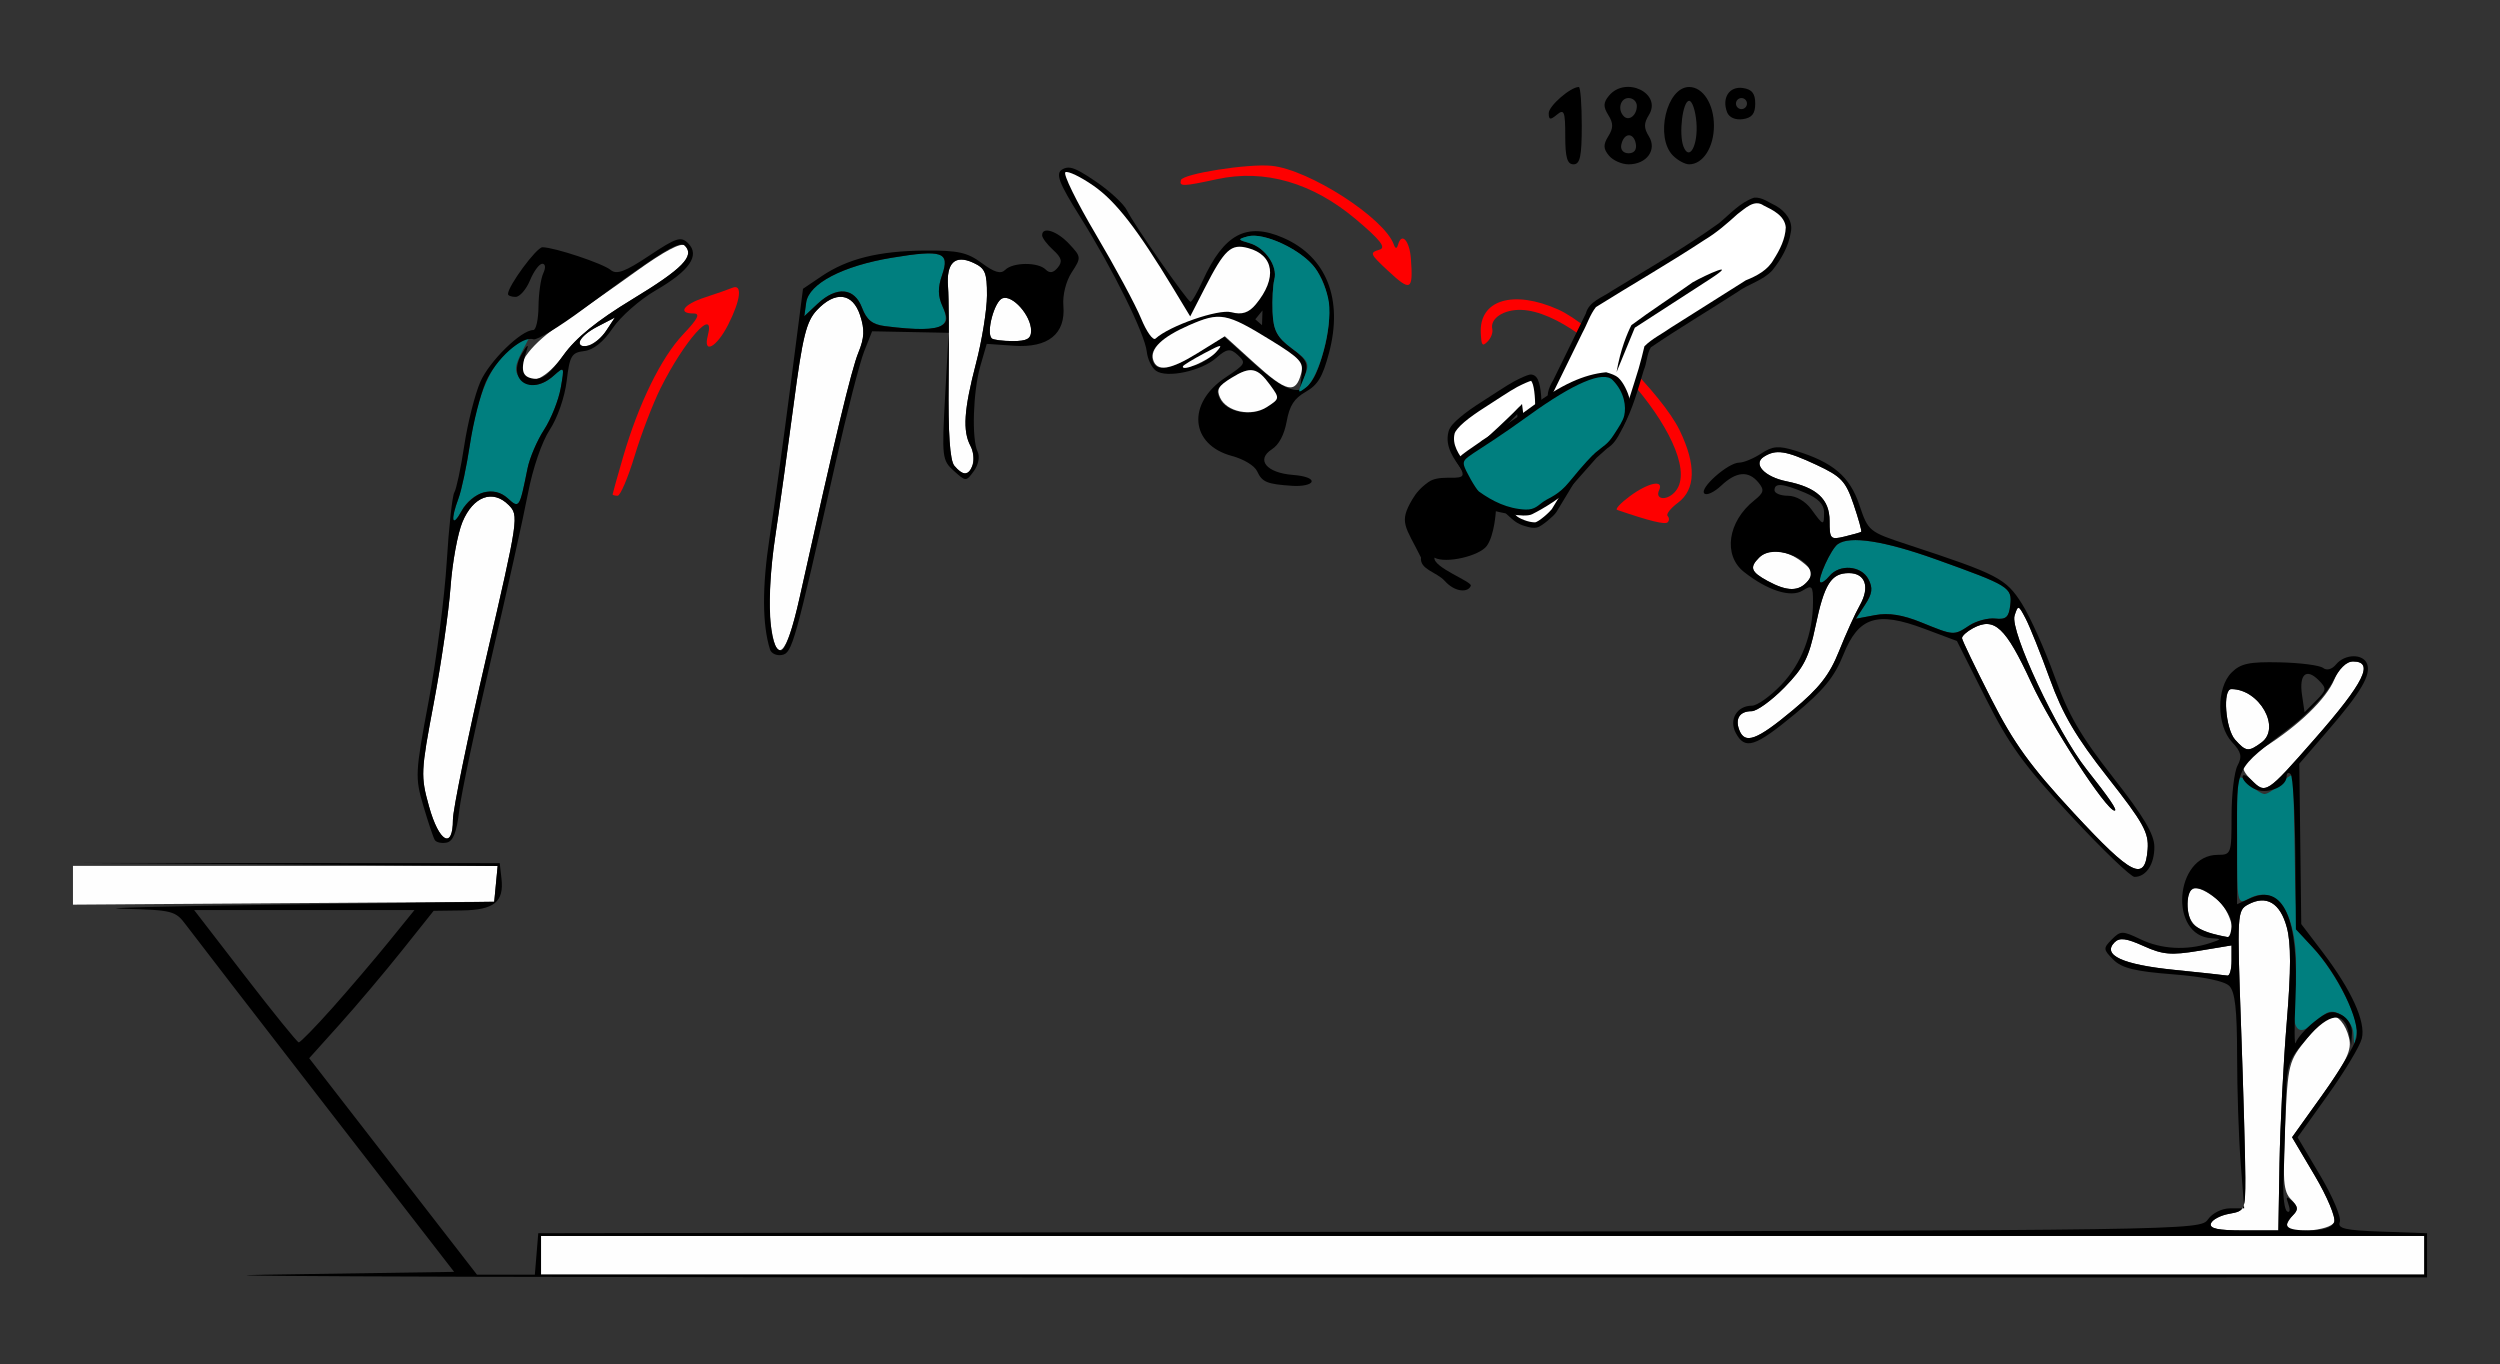 <?xml version="1.0" encoding="UTF-8" standalone="no"?>
<!-- Created with Inkscape (http://www.inkscape.org/) -->

<svg
   xmlns:dc="http://purl.org/dc/elements/1.1/"
   xmlns:cc="http://creativecommons.org/ns#"
   xmlns:rdf="http://www.w3.org/1999/02/22-rdf-syntax-ns#"
   xmlns:svg="http://www.w3.org/2000/svg"
   xmlns="http://www.w3.org/2000/svg"
   xmlns:sodipodi="http://sodipodi.sourceforge.net/DTD/sodipodi-0.dtd"
   xmlns:inkscape="http://www.inkscape.org/namespaces/inkscape"
   id="svg3336"
   version="1.1"
   inkscape:version="0.91 r13725"
   width="424.299"
   height="231.562"
   viewBox="0 0 424.299 231.562"
   sodipodi:docname="bb910403.svg">
  <rect x="0" y="0" width="424.299" height="231.562" fill="#333333" stroke="none"/>
  <defs
     id="defs3340" />
  <sodipodi:namedview
     pagecolor="#ffffff"
     bordercolor="#666666"
     borderopacity="1"
     objecttolerance="10"
     gridtolerance="10"
     guidetolerance="10"
     inkscape:pageopacity="0"
     inkscape:pageshadow="2"
     inkscape:window-width="1590"
     inkscape:window-height="973"
     id="namedview3338"
     showgrid="false"
     inkscape:zoom="0.97868924"
     inkscape:cx="-2.5189877"
     inkscape:cy="175.13319"
     inkscape:window-x="9"
     inkscape:window-y="5"
     inkscape:window-maximized="0"
     inkscape:current-layer="svg3336" />
  <g
     id="g4155"
     transform="translate(2.103,1.64)">
    <path
       sodipodi:nodetypes="ccccccccccsssssssccccssssscsscssssssscscsssscscccccccccsscssssssssssssssssssssssssssssssssssssssssssssscsssccssssscsssscscssssssssssssscsssssss"
       style="fill:#fefefe"
       d="m 89.72,211.406 0,-3.281 159.813,0 159.813,0 0,3.281 0,3.281 -159.813,0 -159.813,0 z m 283.41,-5.391 c 0.214,-0.645 1.616,-1.389 3.115,-1.654 2.655,-0.47 2.727,-0.63 2.727,-6.094 0,-3.086 -0.322,-14.558 -0.716,-25.492 -0.701,-19.463 -0.675,-19.903 1.204,-20.911 3.094,-1.661 5.439,-0.269 6.556,3.89 0.726,2.706 0.722,7.241 -0.015,16.115 -0.564,6.792 -1.115,17.517 -1.224,23.832 l -0.197,11.483 -5.919,0.002 c -4.32,9.4e-4 -5.814,-0.315 -5.53,-1.17 z m 12.851,0.422 c 0,-0.412 0.508,-1.259 1.128,-1.882 0.881,-0.884 0.797,-1.464 -0.385,-2.649 -1.284,-1.288 -1.436,-3.166 -1.005,-12.415 0.499,-10.696 0.568,-10.971 3.718,-14.882 1.766,-2.191 3.497,-3.978 3.848,-3.97 1.445,0.033 2.722,1.537 3.293,3.879 0.495,2.03 -0.338,3.807 -4.533,9.672 l -5.139,7.186 3.845,6.493 c 2.121,3.581 3.603,7.126 3.305,7.906 -0.568,1.485 -8.076,2.101 -8.076,0.663 z m -19.159,-43.485 c -8.719,-0.889 -12.193,-2.503 -10.038,-4.665 0.84,-0.842 1.995,-0.695 4.925,0.631 3.248,1.469 4.668,1.592 9.377,0.811 l 5.549,-0.921 0,2.627 c 0,1.445 -0.315,2.57 -0.701,2.501 -0.386,-0.07 -4.486,-0.512 -9.112,-0.983 z m 6.542,-6.131 c -3.01,-0.742 -4.206,-2.182 -4.206,-5.061 0,-3.234 1.572,-3.471 5.014,-0.755 2.227,1.758 3.582,6.668 1.762,6.386 -0.386,-0.06 -1.542,-0.316 -2.57,-0.57 z m -363.084,-8.217 0,-3.292 36.041,0 36.041,0 -0.293,3.047 -0.293,3.047 -35.748,0.246 -35.748,0.246 z M 349.886,136.379 c -7.428,-8.016 -10.181,-11.825 -14.091,-19.499 -2.672,-5.245 -4.88,-9.838 -4.907,-10.206 -0.026,-0.369 0.809,-1.13 1.857,-1.693 3.65,-1.959 5.529,-0.207 9.893,9.225 3.402,7.353 12.759,21.732 14.142,21.732 0.553,0 -0.842,-2.054 -4.775,-7.031 -4.964,-6.282 -13.014,-23.479 -12.199,-26.057 0.59,-1.864 0.668,-1.843 1.89,0.497 0.701,1.342 2.549,5.955 4.106,10.25 2.184,6.024 4.432,9.846 9.834,16.716 6.042,7.684 6.969,9.355 6.758,12.18 -0.422,5.637 -2.61,4.568 -12.508,-6.113 z M 70.712,135.234 c -1.437,-5.174 -1.405,-5.88 0.808,-17.578 1.268,-6.703 2.548,-15.562 2.845,-19.688 0.297,-4.125 1.207,-9.091 2.024,-11.036 1.823,-4.343 5.143,-5.564 7.821,-2.878 1.771,1.777 1.719,2.131 -3.823,26.05 -3.091,13.337 -5.619,25.66 -5.619,27.384 0,5.136 -2.367,3.819 -4.055,-2.255 z M 379.973,130.714 c -2.164,-2.17 -1.854,-2.947 2.201,-5.515 5.889,-3.729 10.53,-8.218 11.902,-11.513 0.833,-2 1.919,-3.062 3.132,-3.062 3.711,0 1.984,3.518 -6.444,13.125 -8.25,9.404 -8.317,9.447 -10.791,6.964 z m -2.726,-6.804 c -1.642,-1.82 -2.16,-8.598 -0.656,-8.598 4.781,0 8.498,6.592 5.116,9.072 -2.202,1.615 -2.615,1.571 -4.46,-0.474 z m -84.16,-1.651 c -0.744,-1.944 0.079,-3.197 2.1,-3.197 0.891,0 3.393,-1.813 5.562,-4.029 3.301,-3.374 4.157,-5.06 5.264,-10.365 1.502,-7.201 2.66,-9.043 5.684,-9.043 2.801,0 3.604,2.382 1.845,5.475 -0.78,1.371 -2.358,4.852 -3.508,7.734 -1.632,4.092 -3.361,6.301 -7.89,10.078 -6.081,5.072 -8.109,5.821 -9.056,3.347 z M 128.64,103.828 c -0.343,-2.849 6.5e-4,-8.87 0.816,-14.297 0.774,-5.156 2.203,-15.421 3.174,-22.81 1.475,-11.223 2.116,-13.809 3.89,-15.703 3.12,-3.331 6.09,-2.987 7.353,0.852 0.797,2.421 0.732,3.839 -0.29,6.328 -1.184,2.886 -3.982,14.55 -9.935,41.411 -2.318,10.459 -4.078,11.942 -5.008,4.219 z M 297.897,96.964 C 295.055,95.417 294.783,94.671 296.449,93 c 1.623,-1.628 4.611,-1.347 7.244,0.682 1.955,1.507 2.109,1.985 1.054,3.26 -1.522,1.84 -3.495,1.846 -6.849,0.021 z m 10.514,-10.206 c 0,-3.666 -2.187,-5.681 -7.271,-6.701 -3.77,-0.756 -5.812,-2.953 -3.884,-4.177 2.063,-1.31 3.739,-1.052 8.93,1.373 4.223,1.973 4.963,2.76 6.306,6.712 0.836,2.463 1.417,4.557 1.29,4.655 -0.127,0.098 -1.387,0.456 -2.801,0.796 -2.431,0.585 -2.57,0.441 -2.57,-2.659 z M 159.867,77.409 c -0.755,-0.912 -1.064,-5.483 -0.966,-14.297 0.079,-7.126 0.033,-14.338 -0.102,-16.027 -0.329,-4.113 1.159,-5.559 4.26,-4.142 2.05,0.937 2.36,1.671 2.346,5.553 -0.009,2.46 -0.843,7.637 -1.853,11.504 -2.063,7.894 -2.303,11.498 -0.938,14.056 0.951,1.782 0.382,4.694 -0.917,4.694 -0.396,0 -1.219,-0.603 -1.829,-1.341 z M 86.492,61.945 c -1.086,-1.762 1.687,-5.323 6.824,-8.767 2.905,-1.948 8.57,-5.906 12.588,-8.796 4.695,-3.377 7.629,-4.932 8.208,-4.35 1.763,1.769 -0.337,3.922 -8.89,9.113 -6.004,3.644 -9.588,6.549 -11.674,9.463 -2.839,3.966 -5.805,5.369 -7.057,3.338 z m 9.77,-5.602 c 0,-0.54 1.351,-1.683 3.002,-2.539 l 3.002,-1.557 -1.478,2.236 c -1.542,2.334 -4.525,3.56 -4.525,1.86 z m 69.943,-0.556 c -0.967,-0.97 0.449,-6.273 1.815,-6.799 1.705,-0.656 4.878,2.915 4.878,5.491 0,1.382 -0.684,1.771 -3.115,1.771 -1.713,0 -3.323,-0.209 -3.577,-0.463 z"
       id="path3356"
       inkscape:connector-curvature="0" />
    <path
       sodipodi:nodetypes="ssssssssscssscssscsssssssssssssscssssssssscsscsssscc"
       style="fill:#007f7f"
       d="m 397.324,173.705 c -0.07,-1.142 -1.008,-2.549 -2.085,-3.127 -1.614,-0.866 -2.34,-0.691 -4.136,1.003 -3.411,3.214 -4.45,1.654 -3.725,-5.591 1.119,-11.18 -2.418,-18.016 -7.82,-15.116 -1.976,1.061 -1.987,1 -1.987,-10.216 0,-11.283 0,-11.283 1.869,-9.408 1.028,1.031 2.29,1.875 2.804,1.875 0.514,0 1.776,-0.844 2.804,-1.875 1.028,-1.031 1.925,-1.559 1.993,-1.172 0.068,0.387 0.208,6.398 0.311,13.359 0.187,12.592 0.202,12.671 2.92,15.559 3.902,4.144 8.061,12.199 7.583,14.686 l -0.404,2.099 z m -73.358,-69.717 c -3.152,-1.283 -5.539,-1.659 -7.813,-1.232 l -3.273,0.616 1.571,-2.404 c 1.23,-1.884 1.347,-2.824 0.537,-4.342 -1.22,-2.286 -4.89,-2.569 -6.594,-0.509 -0.65,0.786 -1.348,1.262 -1.551,1.059 -0.524,-0.526 1.811,-5.633 2.953,-6.458 2.049,-1.48 7.891,-0.575 16.716,2.589 12.426,4.456 12.912,4.756 12.565,7.772 -0.234,2.036 -0.718,2.468 -2.535,2.266 -1.235,-0.137 -3.218,0.391 -4.406,1.172 -2.647,1.74 -2.583,1.744 -8.168,-0.529 z M 74.804,86.545 c -0.021,-0.611 0.384,-2.222 0.899,-3.581 0.515,-1.359 1.395,-5.499 1.955,-9.202 1.319,-8.716 3.615,-13.88 7.361,-16.555 l 3.012,-2.151 -1.551,3.008 c -1.212,2.35 -1.308,3.301 -0.443,4.347 1.487,1.797 3.612,1.687 5.844,-0.302 1.806,-1.609 1.828,-1.569 1.179,2.109 -0.364,2.062 -1.632,5.243 -2.818,7.067 -1.186,1.824 -2.451,4.778 -2.811,6.562 -1.374,6.811 -1.405,6.858 -3.366,5.078 -2.358,-2.141 -6.061,-1.118 -7.836,2.164 -0.763,1.411 -1.405,2.066 -1.425,1.455 z M 148.085,53.711 c -2.136,-0.273 -3.11,-1.057 -3.891,-3.131 -1.285,-3.416 -4.314,-3.68 -7.541,-0.658 l -2.252,2.109 0.323,-2.33 c 0.444,-3.207 6.204,-6.217 14.537,-7.598 8.577,-1.421 9.887,-0.972 8.532,2.927 -0.751,2.16 -0.729,3.563 0.082,5.348 1.704,3.751 -0.539,4.514 -9.79,3.332 z"
       id="path3352"
       inkscape:connector-curvature="0" />
    <path
       sodipodi:nodetypes="ssssssssssss"
       style="fill:#fe0000"
       d="m 101.869,82.263 c 0,-0.131 0.798,-2.978 1.773,-6.328 2.648,-9.098 6.479,-16.914 10.222,-20.856 2.493,-2.626 2.935,-3.516 1.746,-3.516 -2.792,0 -1.711,-1.539 1.913,-2.725 1.928,-0.631 4.03,-1.365 4.673,-1.633 1.74,-0.724 1.42,2.063 -0.72,6.27 -1.964,3.862 -4.301,5.107 -3.449,1.838 1.33,-5.101 -3.956,0.786 -8.019,8.93 -1.293,2.591 -3.273,7.759 -4.401,11.484 -1.128,3.725 -2.43,6.773 -2.894,6.773 -0.464,0 -0.844,-0.107 -0.844,-0.237 z"
       id="path3350"
       inkscape:connector-curvature="0" />
    <path
       sodipodi:nodetypes="ccsssscccccccsscsscccccccssscscsssscssssssscsssscccssscssscccsccccccccccccscssssccccccscssscscssssssssscsscscscsssscssssccsscccscsscsssscsssscssssssscsssscsssssscscsssssssssssscssssssssssscssssssssssssssssssssscscscsscccsssssscsssssscsssssssssssssssssssssssssscsssssssssssssssssssssssssssscssscsscsssssscssssscssssscccsssccsssssssssssssssssssssscsssscsssccsssssssssssssssscsssssssssssssssssssssssss"
       style="fill:#000000"
       d="M 42.391,214.707 74.968,214.219 53.138,186.027 C 41.132,170.521 30.473,156.705 29.451,155.324 c -1.763,-2.384 -2.308,-2.522 -10.748,-2.729 -4.89,-0.12 7.301,-0.436 27.091,-0.703 l 35.981,-0.485 0.292,-3.036 0.292,-3.036 -35.806,-0.262 -35.806,-0.262 35.981,0.017 35.981,0.017 0.301,2.635 c 0.451,3.949 -1.263,5.325 -6.724,5.398 l -4.792,0.064 -5.368,6.733 c -2.952,3.703 -7.705,9.331 -10.561,12.507 l -5.192,5.775 14.236,18.366 14.236,18.366 4.913,0 4.913,0 0.29,-3.516 0.29,-3.516 141.036,-0.237 c 139.764,-0.235 141.047,-0.254 142.343,-2.109 0.735,-1.052 2.368,-1.872 3.729,-1.872 l 2.422,0 -0.6,-7.734 c -0.33,-4.254 -0.603,-12.45 -0.606,-18.214 -0.004,-7.789 -0.346,-10.821 -1.33,-11.809 -0.823,-0.825 -4.451,-1.57 -9.577,-1.965 -6.397,-0.493 -8.666,-1.052 -10.094,-2.484 -1.733,-1.739 -1.748,-1.942 -0.255,-3.44 1.493,-1.497 1.786,-1.497 4.909,-0.004 3.492,1.67 7.756,1.908 11.669,0.651 2.06,-0.662 2.105,-0.762 0.379,-0.844 -7.335,-0.35 -6.337,-14.156 1.023,-14.156 2.272,0 2.336,-0.183 2.336,-6.624 0,-3.643 0.457,-7.48 1.015,-8.526 0.818,-1.534 0.637,-2.305 -0.935,-3.983 -2.627,-2.805 -2.67,-9.206 -0.08,-11.804 1.535,-1.54 2.998,-1.85 8.178,-1.736 3.47,0.077 6.778,0.504 7.353,0.949 0.634,0.492 1.505,0.253 2.217,-0.608 1.481,-1.79 4.58,-1.84 5.251,-0.085 0.711,1.859 -1.009,4.79 -6.645,11.323 l -4.853,5.625 0.165,13.61 0.165,13.61 3.556,4.671 c 4.991,6.557 7.429,11.912 6.718,14.755 -0.323,1.29 -2.907,5.59 -5.742,9.554 l -5.155,7.208 3.845,6.493 c 2.115,3.571 3.608,7.112 3.319,7.868 -0.431,1.128 0.855,1.425 7.14,1.647 l 7.667,0.272 0,3.75 0,3.75 -200,0.019 c -110,0.011 -185.34,-0.2 -167.422,-0.469 z m 366.955,-3.301 0,-3.281 -159.813,0 -159.813,0 0,3.281 0,3.281 159.813,0 159.813,0 z m -24.569,-15.705 c 0.109,-6.315 0.659,-17.04 1.224,-23.832 0.737,-8.874 0.742,-13.409 0.015,-16.115 -1.116,-4.159 -3.462,-5.551 -6.556,-3.89 -1.879,1.009 -1.904,1.448 -1.204,20.911 0.394,10.935 0.716,22.406 0.716,25.492 0,5.464 -0.071,5.624 -2.727,6.094 -1.5,0.265 -2.902,1.01 -3.115,1.654 -0.284,0.855 1.21,1.171 5.53,1.17 l 5.919,-0.002 0.197,-11.483 z m 9.28,10.073 c 0.298,-0.779 -1.184,-4.325 -3.305,-7.906 l -3.845,-6.493 5.155,-7.208 c 2.835,-3.964 5.426,-8.292 5.758,-9.618 0.718,-2.87 -3.134,-10.858 -7.457,-15.464 l -2.808,-2.993 -0.101,-12.828 c -0.056,-7.055 -0.41,-13.137 -0.787,-13.516 -0.377,-0.378 -0.686,-0.211 -0.686,0.373 0,1.879 -3.531,3.179 -5.607,2.064 -1.028,-0.552 -1.869,-1.441 -1.869,-1.975 0,-0.534 0.661,-0.309 1.469,0.502 2.475,2.482 2.541,2.439 10.791,-6.964 8.379,-9.551 10.152,-13.125 6.509,-13.125 -1.139,0 -2.416,1.272 -3.505,3.491 -0.942,1.92 -4.026,5.275 -6.853,7.456 -10.059,7.758 -9.346,6.309 -9.346,18.999 l 0,11.263 2.218,-1.014 c 5.65,-2.582 8.306,3.331 7.694,17.13 -0.214,4.822 -0.187,8.135 0.059,7.361 0.246,-0.773 1.666,-2.377 3.154,-3.564 2.191,-1.747 3.067,-1.964 4.603,-1.139 1.115,0.598 1.845,1.875 1.77,3.095 l -0.127,2.076 -0.395,-2.03 c -0.747,-3.845 -3.303,-3.559 -7.059,0.788 -3.408,3.946 -3.507,4.268 -3.68,12.023 -0.098,4.383 -0.264,9.976 -0.369,12.429 -0.105,2.453 0.179,4.69 0.632,4.971 0.453,0.281 0.556,-0.25 0.229,-1.179 -0.486,-1.381 -0.364,-1.475 0.665,-0.517 0.979,0.911 1.01,1.422 0.138,2.297 -1.935,1.941 -1.246,2.625 2.646,2.625 2.495,0 3.95,-0.477 4.308,-1.413 z M 54.283,169.453 c 2.87,-3.222 7.185,-8.285 9.59,-11.249 l 4.372,-5.391 -18.7,0 -18.7,0 8.643,11.21 c 4.753,6.166 8.853,11.228 9.11,11.249 0.257,0.021 2.815,-2.597 5.685,-5.82 z m 322.352,-8.017 0,-2.627 -5.549,0.921 c -4.709,0.781 -6.129,0.658 -9.377,-0.811 -2.93,-1.325 -4.085,-1.473 -4.925,-0.631 -2.155,2.162 1.319,3.776 10.038,4.665 4.626,0.471 8.727,0.914 9.112,0.983 0.386,0.07 0.701,-1.056 0.701,-2.501 z m 0,-6.211 c 0,-2.343 -3.843,-6.162 -6.201,-6.162 -1.626,0 -1.711,5.041 -0.108,6.347 1.014,0.826 3.249,1.616 5.607,1.982 0.386,0.06 0.701,-0.915 0.701,-2.167 z m 5.072,-30.84 c 3.382,-2.481 -0.335,-9.072 -5.116,-9.072 -1.503,0 -0.986,6.778 0.656,8.598 1.845,2.045 2.258,2.089 4.46,0.474 z m 9.708,-10.586 c -2.098,-2.104 -3.336,-1.009 -2.822,2.499 l 0.431,2.943 1.954,-1.96 c 1.802,-1.808 1.836,-2.078 0.438,-3.481 z m -42.042,23.014 c -8.017,-8.616 -10.475,-12.009 -14.5,-20.019 l -4.846,-9.645 -5.53,-2.074 c -8.064,-3.025 -11.171,-2.026 -13.754,4.421 -1.507,3.761 -3.365,6.036 -8.19,10.028 -6.8,5.626 -8.492,6.17 -10.061,3.229 -1.206,-2.26 0.206,-4.628 2.76,-4.628 0.861,0 3.085,-1.582 4.942,-3.516 3.458,-3.599 5.399,-8.65 5.408,-14.07 0.005,-2.759 -0.166,-2.948 -1.757,-1.951 -2.003,1.255 -5.951,0.002 -9.959,-3.161 -3.584,-2.828 -2.766,-8.547 1.737,-12.136 1.652,-1.317 1.76,-1.779 0.711,-3.047 -1.696,-2.05 -3.756,-1.873 -6.318,0.54 -1.188,1.119 -2.476,1.716 -2.864,1.326 -0.879,-0.884 4.043,-5.236 5.922,-5.236 0.76,0 2.438,-0.694 3.729,-1.542 1.949,-1.281 2.932,-1.363 5.808,-0.483 6.385,1.952 9.229,4.366 10.86,9.216 1.505,4.476 1.6,4.553 8.277,6.75 15.266,5.023 16.585,5.707 19.311,10.02 1.418,2.243 3.909,7.788 5.537,12.323 2.344,6.532 4.411,10.098 9.942,17.152 5.19,6.619 6.986,9.64 6.997,11.766 0.015,2.967 -1.397,5.109 -3.369,5.109 -0.628,0 -5.485,-4.668 -10.794,-10.374 z m 13.022,5.679 c 0.211,-2.824 -0.716,-4.495 -6.758,-12.18 -5.402,-6.87 -7.65,-10.692 -9.834,-16.716 -1.557,-4.295 -3.405,-8.908 -4.106,-10.25 -1.222,-2.34 -1.3,-2.36 -1.89,-0.497 -0.816,2.578 7.235,19.775 12.199,26.057 3.933,4.977 5.327,7.031 4.775,7.031 -1.383,0 -10.74,-14.378 -14.142,-21.732 -4.364,-9.432 -6.243,-11.184 -9.893,-9.225 -1.047,0.562 -1.883,1.324 -1.857,1.693 0.026,0.369 2.234,4.961 4.907,10.206 3.909,7.673 6.662,11.483 14.091,19.499 9.898,10.681 12.086,11.751 12.508,6.113 z m -60.251,-23.58 c 4.529,-3.777 6.258,-5.986 7.89,-10.078 1.149,-2.882 2.728,-6.363 3.508,-7.734 1.759,-3.093 0.956,-5.475 -1.845,-5.475 -3.024,0 -4.182,1.843 -5.684,9.043 -1.106,5.305 -1.963,6.991 -5.264,10.365 -2.168,2.216 -4.671,4.029 -5.562,4.029 -2.021,0 -2.844,1.252 -2.1,3.197 0.947,2.475 2.975,1.725 9.056,-3.347 z M 332.134,104.517 c 1.189,-0.781 3.172,-1.309 4.406,-1.172 1.817,0.201 2.3,-0.231 2.535,-2.266 0.347,-3.016 -0.138,-3.316 -12.565,-7.772 -8.825,-3.164 -14.667,-4.069 -16.716,-2.589 -1.142,0.825 -3.477,5.931 -2.953,6.458 0.203,0.204 0.901,-0.273 1.551,-1.059 1.705,-2.06 5.375,-1.777 6.594,0.509 0.81,1.518 0.694,2.459 -0.537,4.342 l -1.571,2.404 3.273,-0.616 c 2.273,-0.428 4.66,-0.052 7.813,1.232 5.585,2.273 5.521,2.269 8.168,0.529 z M 304.746,96.943 C 307.194,93.984 299.237,90.203 296.449,93 c -1.666,1.671 -1.393,2.417 1.449,3.964 3.353,1.825 5.327,1.819 6.849,-0.021 z m 9.036,-8.322 c 0.127,-0.098 -0.453,-2.193 -1.29,-4.655 -1.342,-3.952 -2.082,-4.74 -6.306,-6.712 -5.191,-2.425 -6.867,-2.682 -8.93,-1.373 -1.928,1.224 0.114,3.42 3.884,4.177 5.084,1.02 7.271,3.035 7.271,6.701 0,3.1 0.139,3.244 2.57,2.659 1.414,-0.34 2.674,-0.699 2.801,-0.796 z m -6.306,-3.356 c 0,-1.308 -1.036,-2.357 -3.241,-3.281 -3.811,-1.597 -5.17,-1.708 -5.17,-0.421 0,0.516 1.032,0.938 2.293,0.938 1.361,0 2.975,0.94 3.972,2.314 2.055,2.833 2.146,2.852 2.146,0.45 z M 71.681,140.911 c -0.251,-0.415 -1.124,-3.022 -1.94,-5.793 -1.421,-4.823 -1.382,-5.581 0.915,-17.812 1.32,-7.026 2.695,-17.628 3.057,-23.559 0.362,-5.931 0.944,-11.248 1.293,-11.815 0.349,-0.567 1.108,-4.152 1.685,-7.966 0.578,-3.814 1.803,-8.668 2.722,-10.786 1.525,-3.512 6.93,-8.805 8.992,-8.805 0.466,0 0.864,-1.793 0.885,-3.984 0.021,-2.191 0.382,-4.723 0.801,-5.625 C 90.543,43.796 90.477,43.125 89.933,43.125 c -0.507,0 -1.444,1.266 -2.083,2.812 -0.639,1.547 -1.741,2.812 -2.45,2.812 -0.709,0 -1.288,-0.219 -1.288,-0.487 0,-1.364 4.854,-7.949 5.853,-7.94 2.04,0.018 10.255,2.756 11.581,3.86 0.998,0.831 2.443,0.294 6.525,-2.425 4.621,-3.078 5.406,-3.328 6.621,-2.109 2.048,2.055 0.251,4.662 -5.516,8.002 -2.677,1.55 -5.959,4.436 -7.293,6.413 -1.578,2.338 -3.267,3.693 -4.834,3.878 -2.147,0.254 -2.469,0.803 -2.973,5.07 -0.32,2.708 -1.566,6.303 -2.872,8.283 -1.341,2.032 -2.896,6.585 -3.713,10.868 -0.773,4.054 -3.575,16.652 -6.225,27.995 -2.65,11.344 -5.092,22.94 -5.425,25.77 -0.44,3.729 -1.032,5.227 -2.155,5.443 -0.852,0.164 -1.754,-0.042 -2.004,-0.457 z m 3.086,-3.422 c 0,-1.724 2.529,-14.047 5.619,-27.384 5.543,-23.919 5.595,-24.273 3.823,-26.05 -2.678,-2.686 -5.998,-1.465 -7.821,2.878 -0.816,1.945 -1.727,6.911 -2.024,11.036 -0.297,4.125 -1.577,12.984 -2.845,19.688 -2.212,11.698 -2.245,12.404 -0.808,17.578 1.687,6.075 4.055,7.392 4.055,2.255 z m 5.201,-55.558 c 1.564,-0.394 2.935,-0.061 4.097,0.994 1.961,1.78 1.992,1.733 3.366,-5.078 0.36,-1.785 1.625,-4.738 2.811,-6.562 1.186,-1.824 2.454,-5.005 2.818,-7.067 0.649,-3.678 0.627,-3.718 -1.179,-2.109 -3.967,3.535 -8.017,0.787 -5.435,-3.687 0.838,-1.452 1.24,-1.797 0.893,-0.766 -1.171,3.483 -0.902,4.685 1.117,4.974 1.476,0.211 2.813,-0.839 5.055,-3.97 2.128,-2.973 5.663,-5.844 11.712,-9.516 8.524,-5.173 10.653,-7.345 8.911,-9.092 -0.933,-0.936 -4.379,1.216 -17.299,10.8 -4.054,3.007 -7.839,5.301 -8.411,5.098 -1.898,-0.676 -6.392,3.353 -8.081,7.245 -0.916,2.11 -2.124,6.866 -2.684,10.568 -0.56,3.702 -1.44,7.843 -1.955,9.202 -1.398,3.69 -1.059,5.058 0.527,2.126 0.763,-1.411 2.446,-2.833 3.739,-3.158 z m 20.819,-27.449 1.478,-2.236 -3.002,1.557 c -3.137,1.627 -4.108,3.741 -1.478,3.218 0.838,-0.167 2.189,-1.309 3.002,-2.539 z m 27.793,54.102 c -1.322,-4.244 -1.349,-10.615 -0.079,-18.922 0.799,-5.229 2.404,-16.883 3.567,-25.899 l 2.114,-16.392 3.144,-2.125 c 4.41,-2.981 9.711,-4.299 17.538,-4.36 5.63,-0.044 7.214,0.304 9.671,2.127 2.141,1.588 3.218,1.899 3.968,1.146 1.304,-1.308 5.581,-1.343 6.864,-0.056 0.676,0.678 1.304,0.578 2.053,-0.326 0.841,-1.016 0.667,-1.677 -0.787,-2.998 -1.026,-0.932 -1.866,-2.05 -1.866,-2.486 0,-1.555 2.513,-0.754 4.59,1.463 2.065,2.205 2.074,2.312 0.432,4.826 -0.975,1.492 -1.569,3.863 -1.416,5.648 0.412,4.792 -2.57,7.211 -8.391,6.809 l -4.616,-0.319 -1.083,3.75 c -1.242,4.299 -1.499,12.443 -0.46,14.558 0.405,0.825 0.136,2.213 -0.634,3.269 -1.328,1.821 -1.354,1.821 -3.41,-0.027 -1.984,-1.784 -2.047,-2.316 -1.477,-12.644 l 0.595,-10.781 -6.492,-0.129 -6.492,-0.129 -1.352,3.41 c -0.744,1.875 -2.923,10.371 -4.842,18.879 -6.968,30.881 -7.369,32.316 -9.114,32.644 -0.901,0.169 -1.812,-0.251 -2.025,-0.934 z m 5.068,-8.976 c 5.953,-26.861 8.751,-38.525 9.935,-41.411 1.021,-2.49 1.086,-3.907 0.29,-6.328 -1.263,-3.839 -4.233,-4.183 -7.353,-0.852 -1.774,1.895 -2.415,4.48 -3.89,15.703 -0.971,7.389 -2.4,17.654 -3.174,22.81 -1.52,10.122 -1.06,19.219 0.972,19.219 0.75,0 1.949,-3.403 3.221,-9.141 z m 29.333,-22.334 c 0.31,-0.811 0.145,-2.26 -0.367,-3.22 C 161.248,71.498 161.489,67.894 163.551,60 c 1.01,-3.867 1.844,-9.044 1.853,-11.504 0.014,-3.882 -0.296,-4.616 -2.346,-5.553 -3.101,-1.417 -4.589,0.029 -4.26,4.142 0.135,1.689 0.181,8.902 0.102,16.027 -0.097,8.813 0.212,13.385 0.966,14.297 1.439,1.739 2.413,1.697 3.114,-0.133 z M 172.897,54.479 c 0,-2.576 -3.173,-6.147 -4.878,-5.491 -1.366,0.526 -2.782,5.829 -1.815,6.799 0.254,0.255 1.864,0.463 3.577,0.463 2.431,0 3.115,-0.389 3.115,-1.771 z m -15.139,-0.906 c 0.96,-0.611 0.985,-1.283 0.117,-3.194 -0.811,-1.786 -0.832,-3.188 -0.082,-5.348 1.355,-3.898 0.045,-4.348 -8.532,-2.927 -8.333,1.38 -14.093,4.391 -14.537,7.598 l -0.323,2.33 2.252,-2.109 c 3.227,-3.022 6.256,-2.758 7.541,0.658 0.78,2.074 1.755,2.858 3.891,3.131 5.334,0.681 8.455,0.637 9.673,-0.138 z M 263.551,21.448 c 0,-4.162 -0.187,-4.647 -1.402,-3.635 -1.141,0.95 -1.402,0.904 -1.402,-0.246 0,-1.228 3.696,-4.441 5.107,-4.441 0.275,0 0.5,2.953 0.5,6.562 0,5.208 -0.289,6.562 -1.402,6.562 -1.064,0 -1.402,-1.159 -1.402,-4.802 z m 7.414,3.32 c -0.966,-1.167 -0.988,-1.865 -0.107,-3.281 0.87,-1.398 0.87,-2.2 0,-3.598 -0.882,-1.416 -0.859,-2.114 0.107,-3.281 2.836,-3.428 9.071,-0.408 6.775,3.281 -0.87,1.398 -0.87,2.2 0,3.598 1.426,2.291 -0.36,4.764 -3.441,4.764 -1.159,0 -2.659,-0.667 -3.334,-1.482 z m 4.558,-2.033 c -0.379,-1.976 -2.038,-1.852 -2.461,0.185 -0.176,0.849 0.339,1.456 1.237,1.456 0.963,0 1.421,-0.614 1.224,-1.641 z m 0.178,-6.383 C 275.701,15.608 275.07,15 274.299,15 c -1.408,0 -1.921,1.979 -0.804,3.1 0.872,0.875 2.206,-0.182 2.206,-1.749 z m 6.142,8.426 C 278.739,21.663 280.744,13.125 284.579,13.125 c 2.349,0 4.206,2.897 4.206,6.562 0,3.665 -1.857,6.562 -4.206,6.562 -0.698,0 -1.929,-0.663 -2.737,-1.473 z m 3.969,-5.669 c -0.164,-2.002 -0.718,-3.639 -1.232,-3.639 -1.092,0 -1.792,5.596 -0.97,7.746 1,2.614 2.519,-0.22 2.202,-4.107 z m 5.206,-1.698 c -0.931,-2.433 0.374,-4.443 2.67,-4.116 1.545,0.22 2.107,0.926 2.107,2.644 0,1.718 -0.562,2.424 -2.107,2.644 -1.264,0.18 -2.332,-0.289 -2.67,-1.172 z m 3.375,-1.472 c 0,-0.516 -0.421,-0.938 -0.935,-0.938 -0.514,0 -0.935,0.422 -0.935,0.938 0,0.516 0.421,0.938 0.935,0.938 0.514,0 0.935,-0.422 0.935,-0.938 z"
       id="path3348"
       inkscape:connector-curvature="0" />
    <g
       id="g8597"
       transform="matrix(0.834,0.224,-0.224,0.834,-301.562,-175.705)">
      <path
         style="fill:#000000"
         d="m 598.93,81.992 c -0.636,0.063 -1.077,0.317 -1.492,0.746 -1.094,1.133 0.033,2.693 5.84,8.088 8.875,8.245 18.234,18.888 19.51,22.187 0.525,1.359 1.74,2.773 2.699,3.141 2.433,0.934 8.685,-2.269 10.834,-5.549 1.475,-2.251 2.168,-2.535 3.908,-1.604 2.023,1.083 1.971,1.294 -1.197,4.902 -6.05,6.89 -3.29,14.557 5.242,14.557 2.418,0 4.788,0.693 5.564,1.629 1.502,1.81 2.519,1.938 7.465,0.949 1.866,-0.373 3.395,-1.161 3.395,-1.75 0,-0.64 -1.564,-0.777 -3.885,-0.342 -5.134,0.963 -7.849,-0.979 -5.303,-3.793 1.113,-1.23 1.606,-3.383 1.385,-6.051 -0.261,-3.147 0.244,-4.726 2.102,-6.574 1.951,-1.942 2.443,-3.652 2.443,-8.488 0,-11.002 -5.359,-18.222 -14.543,-19.6 -7.778,-1.166 -11.459,2.273 -13.117,12.256 -0.422,2.538 -0.982,4.615 -1.246,4.615 -0.707,0 -14.803,-11.902 -16.705,-14.105 -0.896,-1.038 -4.195,-2.785 -7.332,-3.881 -2.909,-1.016 -4.507,-1.439 -5.566,-1.334 z m 41.027,3.285 c 3.52,0.075 8.065,1.342 10.479,3.24 3.913,3.078 5.921,8.252 5.9,15.203 -0.014,4.944 -0.625,7.732 -2.463,8.67 l -0.018,0.324 -0.045,-0.291 c -1.906,0.914 -5.103,-0.101 -10.268,-2.736 l -6.836,-3.488 -4.334,4.615 c -4.289,4.568 -6.751,5.642 -8.062,3.52 -1.19,-1.925 0.53,-4.779 5.062,-8.406 5.173,-4.14 6.431,-4.243 16.205,-1.332 6.511,1.939 7.431,2.545 7.828,5.158 l 0.404,2.67 c 0.021,-0.01 0.041,-0.022 0.062,-0.033 l 0.145,-2.75 c 0.138,-2.607 -0.459,-3.319 -3.938,-4.686 -3.278,-1.288 -4.368,-2.464 -5.43,-5.867 -0.731,-2.342 -1.328,-5.168 -1.328,-6.279 0,-2.722 -3.373,-5.606 -6.602,-5.646 -2.392,-0.03 -2.449,-0.139 -0.631,-1.195 0.88,-0.511 2.267,-0.724 3.867,-0.689 z m 2.691,14.002 0.66,2.82 -1.576,-0.77 0.916,-2.051 z m -6.338,9.041 c 0.17,0.029 -0.018,0.501 -0.475,1.383 -0.688,1.33 -2.218,2.934 -3.398,3.566 -3.003,1.607 -2.685,0.9 1.252,-2.795 1.594,-1.496 2.403,-2.191 2.621,-2.154 z m 7.518,2.912 c 1.13,-0.09 2.301,0.564 3.979,1.922 2.517,2.038 2.526,2.101 0.496,4.344 -2.411,2.664 -7.38,2.989 -9.352,0.613 -1.143,-1.378 -0.948,-2.118 1.143,-4.344 1.515,-1.613 2.604,-2.445 3.734,-2.535 z"
         id="path8127"
         inkscape:connector-curvature="0" />
      <path
         style="fill:#fefefe"
         d="m 639.055,118.008 c -1.143,-1.378 -0.949,-2.118 1.142,-4.344 3.03,-3.225 4.359,-3.331 7.713,-0.615 2.517,2.038 2.524,2.101 0.495,4.344 -2.411,2.664 -7.379,2.991 -9.351,0.615 z"
         id="path8379"
         inkscape:connector-curvature="0" />
      <path
         style="fill:#fefefe"
         d="m 624.415,114.23 c -1.19,-1.925 0.529,-4.779 5.061,-8.406 5.179,-4.144 6.426,-4.245 16.275,-1.311 6.519,1.942 7.447,2.542 7.447,4.823 0,4.166 -1.812,4.24 -9.328,0.383 l -7.06,-3.623 -4.334,4.615 c -4.289,4.568 -6.75,5.642 -8.062,3.52 z"
         id="path8371"
         inkscape:connector-curvature="0" />
      <path
         style="fill:#fefefe"
         d="m 630.394,113.938 c 0,-0.208 1.529,-1.813 3.399,-3.568 2.833,-2.659 3.19,-2.787 2.147,-0.771 -1.048,2.024 -5.546,5.543 -5.546,4.339 z"
         id="path8369"
         inkscape:connector-curvature="0" />
      <path
         style="fill:#fefefe"
         d="m 619.991,106.966 c -1.73,-2.271 -7.514,-8.4 -12.852,-13.621 -5.338,-5.22 -9.365,-9.833 -8.947,-10.251 0.417,-0.417 3.119,0.089 6.002,1.126 5.038,1.812 10.499,5.945 20.413,15.449 l 4.626,4.435 1.3,-6.064 c 1.809,-8.439 2.705,-9.865 6.198,-9.865 5.317,0 7.104,4.219 4.348,10.265 -0.905,1.986 -2.101,2.766 -4.241,2.766 -2.637,0 -11.066,5.727 -13.059,8.874 -0.353,0.558 -2.058,-0.844 -3.788,-3.115 z"
         id="path8367"
         inkscape:connector-curvature="0" />
      <path
         style="fill:#007f7f;fill-opacity:1"
         d="m 653.93,110.13 c 0.467,-3.185 0.169,-3.595 -3.722,-5.124 -3.415,-1.342 -4.486,-2.481 -5.558,-5.919 -0.731,-2.342 -1.329,-5.167 -1.329,-6.278 0,-2.722 -3.373,-5.608 -6.601,-5.648 -2.392,-0.03 -2.449,-0.138 -0.631,-1.195 2.815,-1.636 10.836,-0.21 14.346,2.551 1.608,1.265 3.597,3.912 4.42,5.883 1.915,4.584 1.934,14.587 0.032,17.188 -1.322,1.808 -1.416,1.665 -0.957,-1.458 z"
         id="path8323"
         inkscape:connector-curvature="0" />
      <path
         style="fill:#fe0000"
         d="m 664.497,85.379 c -4.391,-2.33 -4.518,-2.5 -2.711,-3.616 1.167,-0.721 -0.373,-1.881 -6.004,-4.521 -10.148,-4.758 -19.929,-4.953 -28.442,-0.567 -6.15,3.168 -6.823,3.369 -6.823,2.032 0,-1.289 11.812,-6.557 16.45,-7.336 7.287,-1.224 24.079,4.139 27.243,8.701 0.528,0.762 0.803,0.692 0.814,-0.207 0.032,-2.603 1.985,-1.332 3.168,2.062 2.056,5.898 1.643,6.284 -3.695,3.452 z"
         id="path4270"
         inkscape:connector-curvature="0" />
    </g>
    <path
       inkscape:connector-curvature="0"
       id="path8315"
       d="m 249.215,54.873 c 0.108,2.162 0.258,2.348 1.164,1.442 0.572,-0.572 0.928,-1.514 0.791,-2.094 -0.425,-1.799 1.922,-3.36 4.911,-3.267 11.585,0.362 32.102,24.887 25.959,31.03 -1.416,1.416 -3.271,1.11 -2.561,-0.423 0.859,-1.853 -1.804,-1.315 -4.943,0.998 -1.574,1.16 -2.558,2.214 -2.185,2.341 5.577,1.908 8.145,2.536 8.582,2.1 0.292,-0.292 0.288,-0.773 -0.008,-1.069 -0.296,-0.296 0.489,-1.303 1.744,-2.237 3.031,-2.255 3.135,-6.42 0.308,-12.28 -2.939,-6.092 -14.847,-17.943 -20.622,-20.523 -7.612,-3.401 -13.421,-1.641 -13.141,3.983 z"
       style="fill:#fe0000;stroke:none" />
    <g
       transform="matrix(1.084,0,0,1.084,-21.075,-7.173)"
       id="g8115">
      <path
         sodipodi:nodetypes="csscccccc"
         inkscape:connector-curvature="0"
         id="path8090"
         d="m 246.631,78.169 c -0.958,-1.405 -2.427,-3.193 -1.852,-5.364 0.575,-2.171 10.665,-8.174 12.325,-8.557 1.66,-0.383 1.213,7.152 1.213,7.152 l -2.554,0.83 -0.319,-3.512 -5.939,6.195 1.277,3.193 z"
         style="color:#000000;clip-rule:nonzero;display:inline;overflow:visible;visibility:visible;opacity:1;isolation:auto;mix-blend-mode:normal;color-interpolation:sRGB;color-interpolation-filters:linearRGB;solid-color:#000000;solid-opacity:1;fill:#ffffff;fill-opacity:1;fill-rule:evenodd;stroke:none;stroke-width:1px;stroke-linecap:butt;stroke-linejoin:miter;stroke-miterlimit:4;stroke-dasharray:none;stroke-dashoffset:0;stroke-opacity:1;color-rendering:auto;image-rendering:auto;shape-rendering:auto;text-rendering:auto;enable-background:accumulate" />
      <path
         style="color:#000000;font-style:normal;font-variant:normal;font-weight:normal;font-stretch:normal;font-size:medium;line-height:normal;font-family:sans-serif;text-indent:0;text-align:start;text-decoration:none;text-decoration-line:none;text-decoration-style:solid;text-decoration-color:#000000;letter-spacing:normal;word-spacing:normal;text-transform:none;direction:ltr;block-progression:tb;writing-mode:lr-tb;baseline-shift:baseline;text-anchor:start;white-space:normal;clip-rule:nonzero;display:inline;overflow:visible;visibility:visible;opacity:1;isolation:auto;mix-blend-mode:normal;color-interpolation:sRGB;color-interpolation-filters:linearRGB;solid-color:#000000;solid-opacity:1;fill:#000000;fill-opacity:1;fill-rule:evenodd;stroke:none;stroke-width:1px;stroke-linecap:butt;stroke-linejoin:miter;stroke-miterlimit:4;stroke-dasharray:none;stroke-dashoffset:0;stroke-opacity:1;color-rendering:auto;image-rendering:auto;shape-rendering:auto;text-rendering:auto;enable-background:accumulate"
         d="m 256.992,63.76 c -0.545,0.126 -1.351,0.499 -2.393,1.037 -1.041,0.538 -3.996,2.515 -5.195,3.273 -1.199,0.759 -2.364,1.575 -3.283,2.354 -0.919,0.778 -1.617,1.462 -1.826,2.252 -0.646,2.441 0.989,4.404 1.924,5.775 l 0.15,0.221 0.27,-0.004 4.877,-0.074 -1.434,-3.586 4.97,-5.064 0.27,2.955 3.475,-1.129 0.019,-0.34 c 0,0 0.115,-1.903 0.018,-3.777 -0.049,-0.937 -0.146,-1.862 -0.359,-2.59 -0.107,-0.364 -0.236,-0.683 -0.463,-0.945 -0.227,-0.262 -0.639,-0.445 -1.02,-0.357 z m 0.225,0.975 c 0.035,-0.008 -0.027,-0.04 0.039,0.037 0.067,0.077 0.175,0.283 0.26,0.572 0.17,0.578 0.271,1.462 0.318,2.361 0.085,1.634 0.002,3.035 -0.014,3.33 l -1.615,0.525 -0.403,-3.206 c -0.543,0.798 -7.066,6.717 -7.066,6.717 l 1.313,2.545 -3.145,0.047 c -0.958,-1.385 -2.122,-2.923 -1.643,-4.732 0.078,-0.296 0.643,-1.015 1.506,-1.746 0.863,-0.731 2,-1.527 3.172,-2.27 1.172,-0.742 4.107,-2.707 5.119,-3.23 1.012,-0.523 1.873,-0.885 2.158,-0.951 z"
         id="path8088"
         inkscape:connector-curvature="0"
         sodipodi:nodetypes="cssssccccccccccsscccscccccccccssscc" />
      <path
         inkscape:connector-curvature="0"
         id="path8570"
         d="m 254.8,86.324 c 0.813,0.593 2.528,1.121 3.209,0.967 0.681,-0.154 2.484,-1.736 2.813,-2.242 0.33,-0.506 3.275,-5.429 3.275,-5.429 0,0 -11.803,3.802 -11.121,4.791 0.681,0.989 0.615,0.747 1.824,1.912 z"
         style="color:#000000;clip-rule:nonzero;display:inline;overflow:visible;visibility:visible;opacity:1;isolation:auto;mix-blend-mode:normal;color-interpolation:sRGB;color-interpolation-filters:linearRGB;solid-color:#000000;solid-opacity:1;fill:#ffffff;fill-opacity:1;fill-rule:evenodd;stroke:none;stroke-width:1px;stroke-linecap:butt;stroke-linejoin:miter;stroke-miterlimit:4;stroke-dasharray:none;stroke-dashoffset:0;stroke-opacity:1;color-rendering:auto;image-rendering:auto;shape-rendering:auto;text-rendering:auto;enable-background:accumulate" />
      <path
         sodipodi:nodetypes="csscccccssscccscccscssccccccsscc"
         style="color:#000000;font-style:normal;font-variant:normal;font-weight:normal;font-stretch:normal;font-size:medium;line-height:normal;font-family:sans-serif;text-indent:0;text-align:start;text-decoration:none;text-decoration-line:none;text-decoration-style:solid;text-decoration-color:#000000;letter-spacing:normal;word-spacing:normal;text-transform:none;direction:ltr;block-progression:tb;writing-mode:lr-tb;baseline-shift:baseline;text-anchor:start;white-space:normal;clip-rule:nonzero;display:inline;overflow:visible;visibility:visible;opacity:1;isolation:auto;mix-blend-mode:normal;color-interpolation:sRGB;color-interpolation-filters:linearRGB;solid-color:#000000;solid-opacity:1;fill:#000000;fill-opacity:1;fill-rule:evenodd;stroke:none;stroke-width:1px;stroke-linecap:butt;stroke-linejoin:miter;stroke-miterlimit:4;stroke-dasharray:none;stroke-dashoffset:0;stroke-opacity:1;color-rendering:auto;image-rendering:auto;shape-rendering:auto;text-rendering:auto;enable-background:accumulate"
         d="m 261.177,85.281 c -0.247,0.379 -0.764,0.855 -1.359,1.347 -0.297,0.246 -0.607,0.482 -0.895,0.673 -0.289,0.19 -0.537,0.339 -0.82,0.403 -0.517,0.117 -1.121,-0.013 -1.772,-0.211 -1.355,-0.373 -1.881,-0.935 -2.933,-1.883 -0.24,-0.228 -0.426,-0.455 -0.772,-0.957 -0.142,-0.206 -0.1,-0.512 -0.002,-0.675 0.098,-0.163 0.224,-0.275 0.375,-0.391 0.303,-0.233 0.722,-0.468 1.24,-0.722 1.036,-0.508 2.456,-1.077 3.895,-1.617 2.878,-1.079 5.834,-2.031 5.834,-2.031 l 1.073,-0.347 -0.579,0.968 c 0,0 -0.737,1.231 -1.515,2.525 -0.778,1.294 -1.576,2.621 -1.769,2.918 z m -0.71,-0.464 c 0.136,-0.209 0.976,-1.596 1.753,-2.889 0.469,-0.78 0.625,-1.045 0.912,-1.523 -0.815,0.267 -2.387,0.771 -4.701,1.638 -1.426,0.535 -2.832,1.101 -3.817,1.584 -0.493,0.242 -0.883,0.468 -1.096,0.632 -0.045,0.035 -0.043,0.039 -0.07,0.066 0.217,0.304 0.371,0.516 0.534,0.67 0.193,0.184 0.504,0.441 1.077,0.99 0.341,0.247 0.942,0.523 1.519,0.698 0.58,0.176 1.174,0.232 1.338,0.195 0.057,-0.013 0.29,-0.118 0.541,-0.284 0.251,-0.166 0.541,-0.387 0.82,-0.619 0.559,-0.463 1.108,-1.032 1.19,-1.158 z"
         id="path8568"
         inkscape:connector-curvature="0" />
      <path
         inkscape:connector-curvature="0"
         id="path8508"
         d="m 260.329,66.315 5.844,-11.936 c 0,0 0.311,-0.932 0.808,-1.43 0.497,-0.497 18.339,-10.879 20.515,-13.055 2.176,-2.176 4.414,-3.543 4.973,-3.481 0.559,0.062 3.73,1.368 4.662,2.922 0.932,1.554 0.062,4.041 -1.616,6.714 -1.678,2.673 -4.227,2.984 -4.973,3.606 -0.746,0.622 -15.355,9.511 -15.231,9.884 0.124,0.373 -2.922,11.003 -4.227,12.433 -1.306,1.43 -12.122,-1.554 -10.755,-5.657 z"
         style="color:#000000;clip-rule:nonzero;display:inline;overflow:visible;visibility:visible;opacity:1;isolation:auto;mix-blend-mode:normal;color-interpolation:sRGB;color-interpolation-filters:linearRGB;solid-color:#000000;solid-opacity:1;fill:#ffffff;fill-opacity:1;fill-rule:evenodd;stroke:none;stroke-width:1px;stroke-linecap:butt;stroke-linejoin:miter;stroke-miterlimit:4;stroke-dasharray:none;stroke-dashoffset:0;stroke-opacity:1;color-rendering:auto;image-rendering:auto;shape-rendering:auto;text-rendering:auto;enable-background:accumulate" />
      <path
         style="color:#000000;font-style:normal;font-variant:normal;font-weight:normal;font-stretch:normal;font-size:medium;line-height:normal;font-family:sans-serif;text-indent:0;text-align:start;text-decoration:none;text-decoration-line:none;text-decoration-style:solid;text-decoration-color:#000000;letter-spacing:normal;word-spacing:normal;text-transform:none;direction:ltr;block-progression:tb;writing-mode:lr-tb;baseline-shift:baseline;text-anchor:start;white-space:normal;clip-rule:nonzero;display:inline;overflow:visible;visibility:visible;opacity:1;isolation:auto;mix-blend-mode:normal;color-interpolation:sRGB;color-interpolation-filters:linearRGB;solid-color:#000000;solid-opacity:1;fill:#000000;fill-opacity:1;fill-rule:evenodd;stroke:none;stroke-width:1px;stroke-linecap:butt;stroke-linejoin:miter;stroke-miterlimit:4;stroke-dasharray:none;stroke-dashoffset:0;stroke-opacity:1;color-rendering:auto;image-rendering:auto;shape-rendering:auto;text-rendering:auto;enable-background:accumulate"
         d="m 271.398,72.257 c -1.387,0.975 -3.159,0.33 -4.671,0.06 -2.375,-0.633 -4.866,-1.63 -6.404,-3.636 -0.975,-1.283 -0.377,-2.843 0.364,-4.057 1.697,-3.479 3.405,-6.954 5.105,-10.432 0.487,-1.907 2.578,-2.497 4.02,-3.518 5.649,-3.466 11.431,-6.742 16.815,-10.616 1.747,-1.441 3.321,-3.268 5.52,-4.01 1.277,-0.096 2.343,0.795 3.448,1.302 1.428,0.811 2.674,2.371 2.291,4.107 -0.34,2.224 -1.512,4.258 -2.906,5.987 -1.489,1.614 -3.719,2.106 -5.451,3.377 -4.503,2.918 -9.129,5.645 -13.562,8.671 -0.651,1.089 -0.601,2.425 -1.107,3.576 -0.915,3.044 -1.759,6.158 -3.28,8.965 l -0.182,0.227 0,-10e-7 z m -0.627,-0.571 c 1.58,-2.742 2.317,-5.854 3.283,-8.841 0.334,-1.168 0.641,-2.343 0.914,-3.526 1.204,-1.206 2.782,-1.947 4.159,-2.932 3.894,-2.477 7.821,-4.911 11.708,-7.391 1.702,-0.68 3.442,-1.59 4.364,-3.256 0.965,-1.513 1.833,-3.218 1.898,-5.041 -0.17,-1.824 -2.013,-2.712 -3.468,-3.421 -1.485,-1.038 -2.923,0.504 -4.09,1.347 -1.61,1.456 -3.243,2.895 -5.112,4.014 -5.583,3.677 -11.388,6.998 -17.053,10.546 -0.938,1.194 -1.374,2.683 -2.105,4.003 -1.513,3.09 -3.026,6.18 -4.539,9.271 -0.461,1.792 1.389,2.984 2.738,3.71 2.099,1.092 4.489,1.841 6.87,1.68 l 0.221,-0.066 0.21,-0.097 0,0 z"
         id="path8495"
         inkscape:connector-curvature="0" />
      <path
         style="fill:#000000;stroke:none"
         d="m 257.386,85.612 c -1.275,0.659 -5.682,-0.463 -5.682,-0.463 0,0 -0.202,3.728 -1.42,5.43 -1.179,1.592 -6.418,2.808 -8.193,1.836 -0.229,1.533 5.907,3.747 5.69,4.393 -0.355,1.058 -2.41,1.122 -4.1,-0.772 -1.195,-1.339 -3.931,-1.776 -3.697,-3.639 -2.45,-4.93 -3.513,-5.463 -1.369,-9.089 0.615,-1.055 1.351,-1.88 2.524,-2.723 1.599,-1.148 4.346,-0.363 5.167,-0.886 0.55,-0.35 -0.151,-1.319 -0.756,-2.335 -0.322,-0.541 3.501,-2.841 4.022,-3.318 2.33,-1.493 4.932,-3.164 8.025,-5.473 4.269,-3.188 7.868,-4.857 11.38,-5.184 0.763,0.216 1.497,0.491 1.868,0.823 0.835,0.747 1.494,2.199 1.845,3.43 0.352,1.231 -0.351,2.638 -0.879,3.869 -0.527,1.231 -1.275,2.629 -2.023,3.288 -0.182,0.161 -0.422,0.34 -0.676,0.519 l -1.639,1.461 -4.133,4.669 c -0.963,1.33 -4.217,3.31 -5.955,4.164 z"
         id="path8137"
         inkscape:connector-curvature="0"
         sodipodi:nodetypes="ccccsscccsscsccsssccccc" />
      <path
         style="fill:#007f7f;fill-opacity:1;stroke:none"
         d="m 246.725,77.989 c 0.165,0.711 1.824,3.659 2.317,4.058 2.107,1.519 4.494,2.718 7.299,2.837 1.536,0.048 2.011,-0.722 2.946,-1.329 0.904,-0.588 2.264,-0.978 3.918,-3.009 2.3,-2.825 3.583,-4.14 4.137,-4.612 1.251,-1.065 1.848,-1.212 2.882,-2.835 0.702,-1.102 1.387,-2.07 1.585,-2.954 0.297,-1.325 0.101,-3.569 -1.816,-5.534 -1.466,-1.502 -6.066,0.447 -13.157,5.572 -9.181,6.636 -10.437,6.393 -10.11,7.805 z"
         id="path8325"
         inkscape:connector-curvature="0"
         sodipodi:nodetypes="sccssssccss" />
      <path
         style="color:#000000;font-style:normal;font-variant:normal;font-weight:normal;font-stretch:normal;font-size:medium;line-height:normal;font-family:sans-serif;text-indent:0;text-align:start;text-decoration:none;text-decoration-line:none;text-decoration-style:solid;text-decoration-color:#000000;letter-spacing:normal;word-spacing:normal;text-transform:none;direction:ltr;block-progression:tb;writing-mode:lr-tb;baseline-shift:baseline;text-anchor:start;white-space:normal;clip-rule:nonzero;display:inline;overflow:visible;visibility:visible;opacity:1;isolation:auto;mix-blend-mode:normal;color-interpolation:sRGB;color-interpolation-filters:linearRGB;solid-color:#000000;solid-opacity:1;fill:#000000;fill-opacity:1;fill-rule:evenodd;stroke:none;stroke-width:1px;stroke-linecap:butt;stroke-linejoin:miter;stroke-miterlimit:4;stroke-dasharray:none;stroke-dashoffset:0;stroke-opacity:1;color-rendering:auto;image-rendering:auto;shape-rendering:auto;text-rendering:auto;enable-background:accumulate"
         d="m 285.318,48.743 -11.858,7.672 -2.854,6.94 c 0.581,-3.481 1.719,-6.189 2.322,-7.342 2.954,-2.211 6.583,-4.555 9.575,-6.696 2.137,-1.218 7.32,-3.516 2.814,-0.575 z"
         id="path8525"
         inkscape:connector-curvature="0"
         sodipodi:nodetypes="cccccc" />
    </g>
  </g>
</svg>
